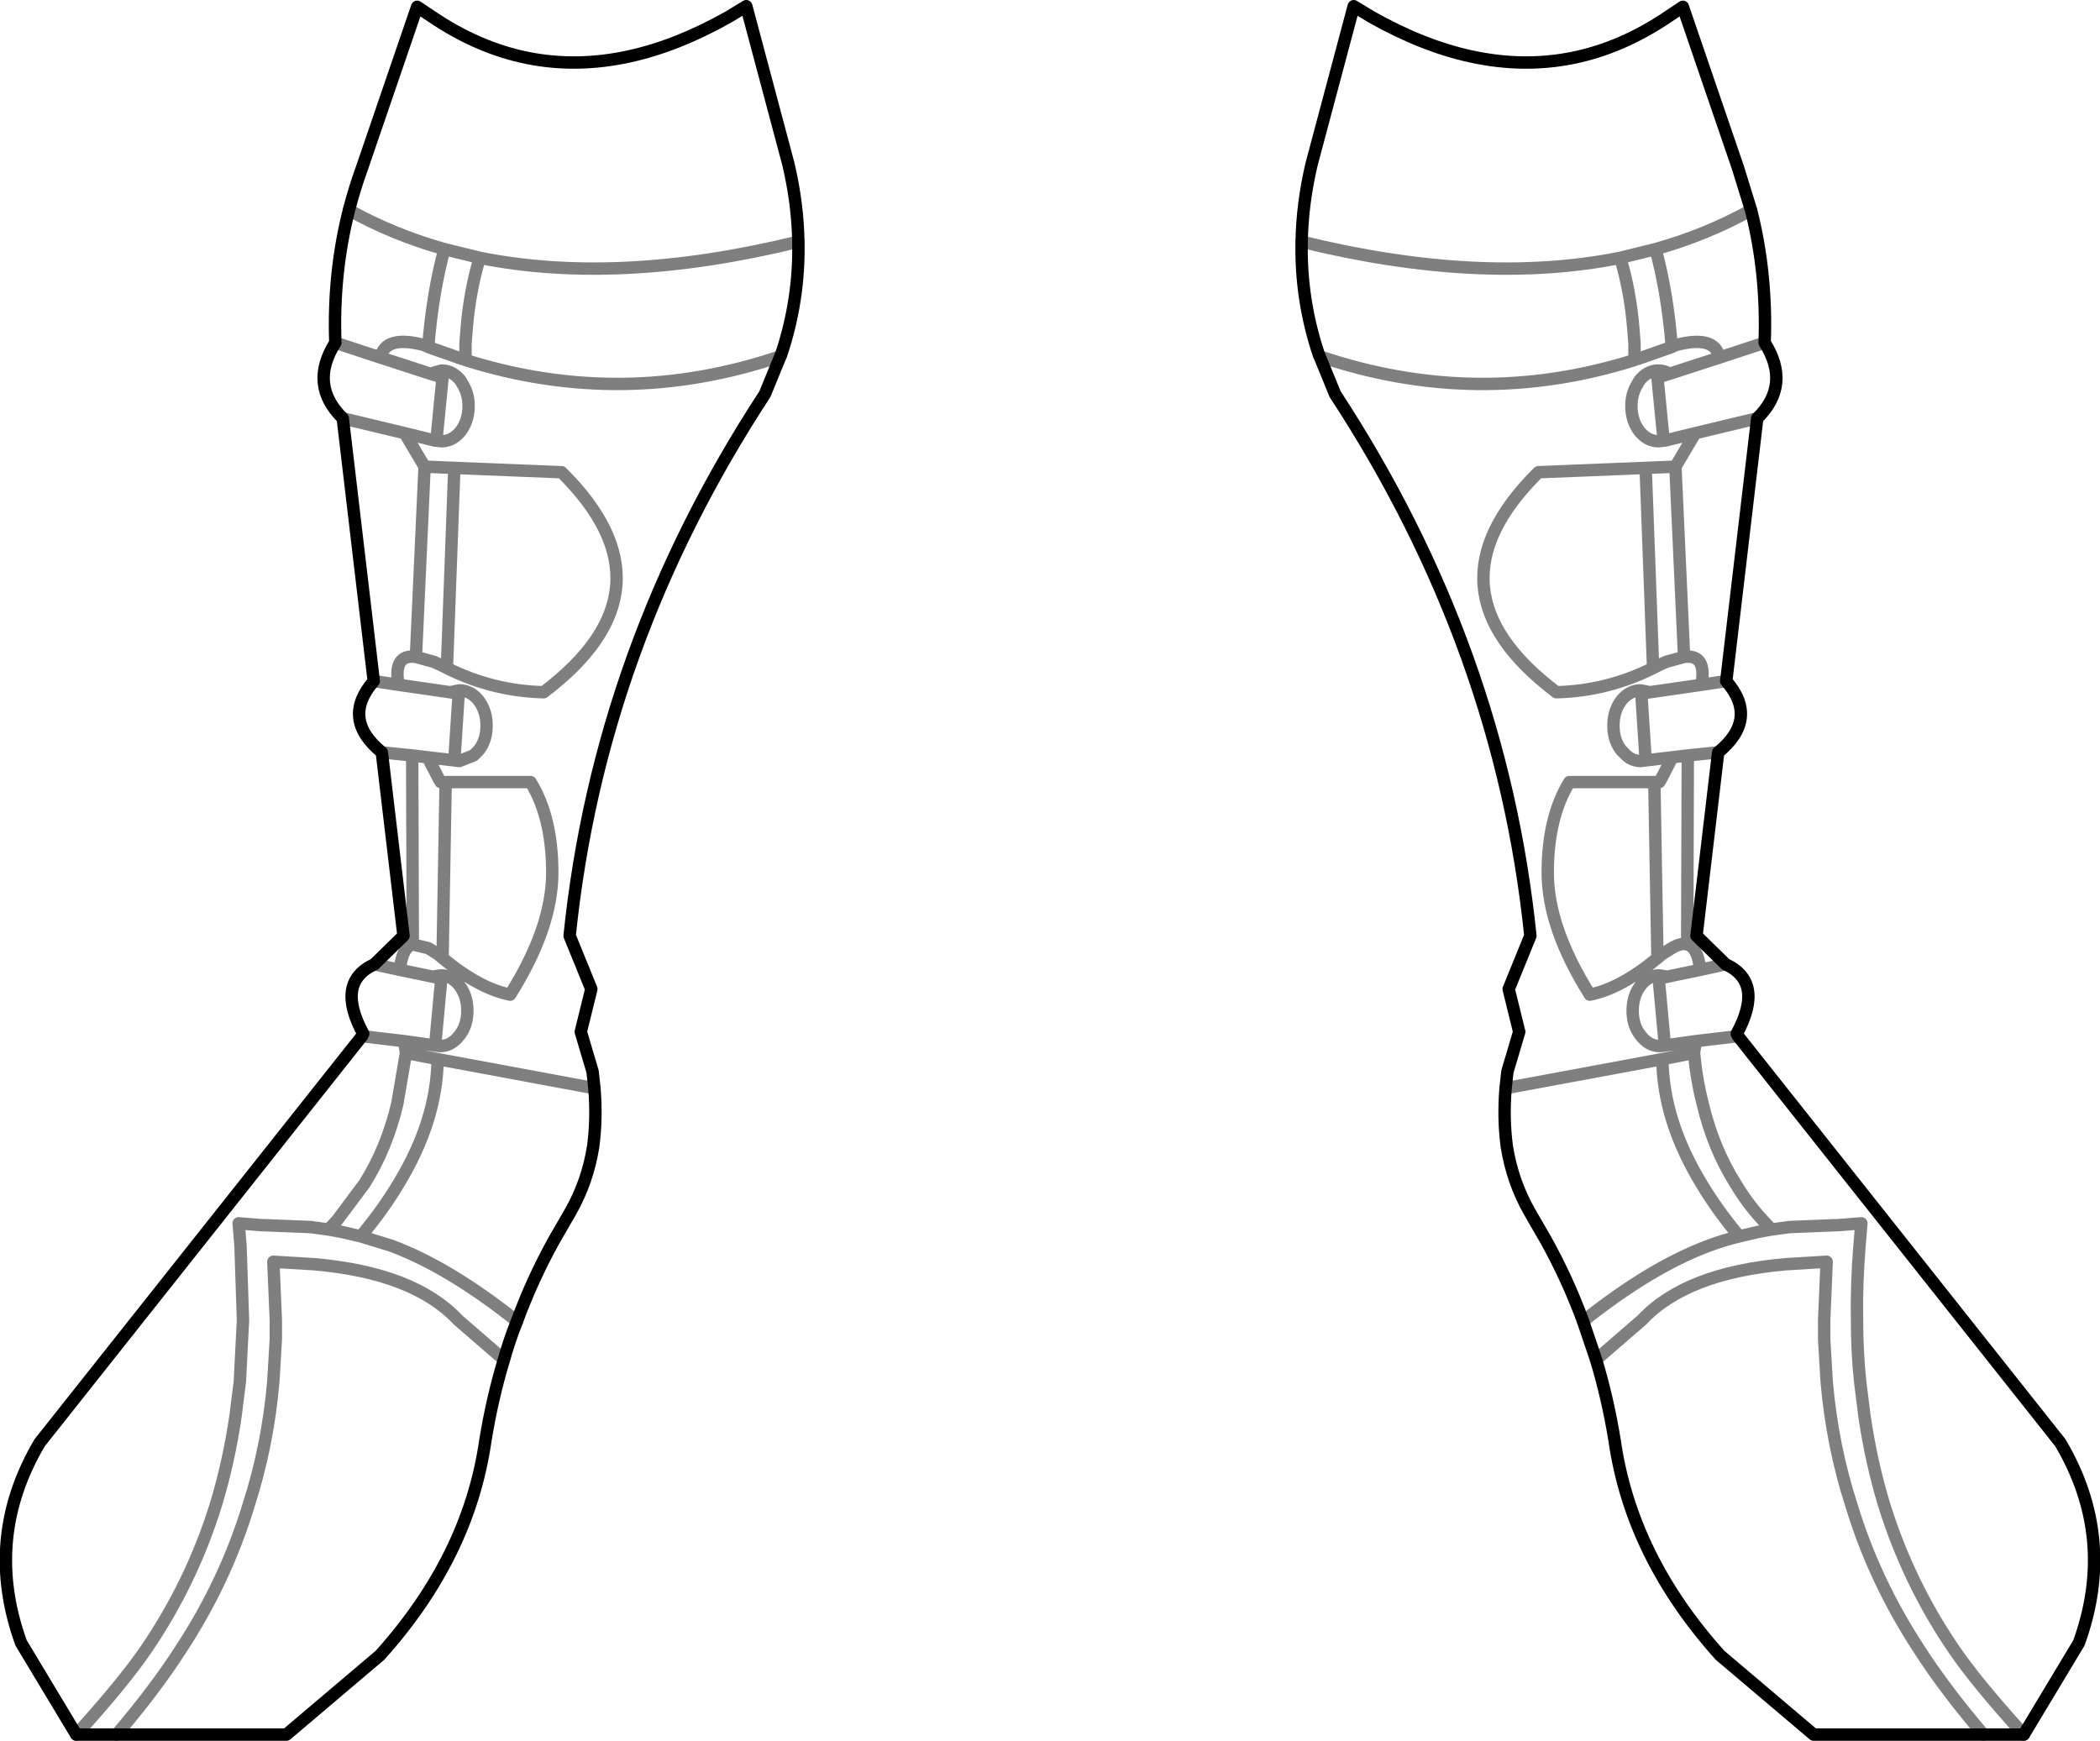<?xml version="1.0" encoding="UTF-8" standalone="no"?>
<svg xmlns:xlink="http://www.w3.org/1999/xlink" height="140.45px" width="169.4px" xmlns="http://www.w3.org/2000/svg">
  <g transform="matrix(1.0, 0.0, 0.0, 1.0, -315.2, -420.05)">
    <path d="M342.25 447.7 Q342.05 442.1 343.35 437.0 343.8 435.25 344.4 433.6 L348.85 420.6 350.05 421.4 Q357.5 426.45 365.95 424.6 369.85 423.75 374.0 421.4 L375.4 420.55 378.8 433.3 Q379.55 436.5 379.6 439.55 379.7 444.25 378.2 448.7 L378.15 448.8 376.9 451.85 Q363.55 472.25 361.15 495.55 L362.9 499.85 362.05 503.3 363.0 506.5 363.15 507.85 Q363.35 510.3 363.05 512.55 362.6 515.4 361.2 517.85 L359.9 520.1 Q358.15 523.25 356.9 526.65 356.3 528.15 355.85 529.75 354.9 532.9 354.35 536.3 353.0 545.65 345.85 553.6 L338.3 560.0 324.6 560.0 321.35 560.0 316.9 552.6 Q313.85 544.15 318.4 536.45 L344.4 503.65 344.5 503.45 Q342.25 499.3 345.4 497.85 L347.75 495.55 346.0 480.75 Q342.7 478.05 345.35 475.0 L342.85 453.8 Q340.1 451.1 342.25 447.7 M456.45 437.0 L455.4 433.6 450.95 420.6 449.75 421.4 Q442.3 426.45 433.85 424.6 429.95 423.75 425.8 421.4 L424.4 420.55 421.0 433.3 Q420.25 436.5 420.2 439.55 420.1 444.25 421.6 448.7 L421.65 448.8 422.9 451.85 Q436.25 472.25 438.65 495.55 L436.9 499.85 437.75 503.3 436.8 506.5 436.65 507.85 M456.95 453.8 Q459.7 451.1 457.55 447.7 457.75 442.1 456.45 437.0 M456.95 453.8 L454.45 475.0 Q457.1 478.05 453.8 480.75 L452.05 495.55 454.4 497.85 Q457.55 499.3 455.3 503.45 L455.4 503.65 481.4 536.45 Q485.95 544.15 482.9 552.6 L478.45 560.0 475.2 560.0 461.5 560.0 453.95 553.6 Q446.8 545.65 445.45 536.3 444.9 532.9 443.95 529.75 L442.9 526.65 Q441.65 523.25 439.9 520.1 L438.6 517.85 Q437.2 515.4 436.75 512.55 436.45 510.3 436.65 507.85" fill="none" stroke="#000000" stroke-linecap="round" stroke-linejoin="round" stroke-width="1.0"/>
    <path d="M420.2 439.55 Q434.7 443.1 445.9 440.85 L448.75 440.15 Q452.85 439.0 456.45 437.0 M421.65 448.8 Q434.35 453.1 447.05 449.1 L447.05 449.0 447.05 447.75 446.95 446.5 Q446.7 443.5 445.9 440.85 M436.65 507.85 L449.3 505.5 451.85 505.0 452.0 504.05 449.5 504.4 449.1 504.45 Q448.2 504.45 447.55 503.6 446.9 502.8 446.9 501.6 446.9 500.4 447.55 499.55 448.1 498.85 448.85 498.75 L448.95 498.75 449.1 498.75 449.7 498.85 452.35 498.3 Q452.15 496.45 451.3 496.25 450.8 496.1 450.05 496.55 L449.25 497.05 448.9 497.35 Q445.95 499.8 443.45 500.3 440.05 494.9 440.05 490.45 440.05 486.0 441.8 483.15 L448.65 483.15 449.05 483.15 449.2 482.9 450.1 481.15 447.95 481.4 447.55 481.45 Q446.9 481.45 446.4 481.0 L446.0 480.6 Q445.35 479.8 445.35 478.6 445.35 477.4 446.0 476.55 446.65 475.75 447.55 475.75 L448.3 475.9 452.45 475.3 Q452.9 472.8 451.05 473.05 L449.6 473.45 449.05 473.7 448.65 473.9 448.55 473.95 Q444.85 475.8 440.75 475.9 429.75 467.6 439.3 458.15 L447.95 457.8 450.35 457.7 451.95 455.0 449.5 455.6 449.4 455.6 449.0 455.65 Q448.1 455.65 447.45 454.85 446.8 454.0 446.8 452.8 446.8 451.85 447.25 451.1 L447.45 450.75 Q448.05 450.0 448.85 449.95 L449.0 449.95 Q449.45 449.95 449.9 450.2 L453.9 448.9 Q453.55 447.05 450.35 447.9 L450.05 448.05 447.35 449.0 447.1 449.05 447.05 449.1 M457.55 447.7 L453.9 448.9 M450.05 448.05 L450.05 447.95 Q449.7 443.65 448.75 440.15 M449.9 450.2 L448.9 450.5 449.4 455.6 M451.95 455.0 L456.95 453.8 M452.45 475.3 L454.45 475.0 M447.95 481.4 L447.6 476.0 447.55 475.75 M448.3 475.9 L447.6 476.0 M450.1 481.15 L451.35 481.0 453.8 480.75 M450.35 457.7 L451.05 473.05 M448.55 473.95 L447.95 457.8 M343.35 437.0 Q346.95 439.0 351.05 440.15 L353.9 440.85 Q365.1 443.1 379.6 439.55 M353.9 440.85 Q353.1 443.5 352.85 446.5 L352.75 447.75 352.75 449.0 352.75 449.1 Q365.45 453.1 378.15 448.8 M342.25 447.7 L345.9 448.9 Q346.25 447.05 349.45 447.9 L349.75 448.05 349.75 447.95 Q350.1 443.65 351.05 440.15 M349.9 450.2 L350.9 450.5 350.4 455.6 350.8 455.65 Q351.7 455.65 352.35 454.85 353.0 454.0 353.0 452.8 353.0 451.85 352.55 451.1 L352.35 450.75 Q351.75 450.0 350.95 449.95 L350.8 449.95 349.9 450.2 345.9 448.9 M349.75 448.05 L352.45 449.0 352.7 449.05 352.75 449.1 M342.85 453.8 L347.85 455.0 350.3 455.6 350.4 455.6 M349.45 457.7 L348.75 473.05 350.2 473.45 350.75 473.7 351.15 473.9 351.25 473.95 351.85 457.8 349.45 457.7 347.85 455.0 M351.85 457.8 L360.5 458.15 Q370.05 467.6 359.05 475.9 354.95 475.8 351.25 473.95 M352.2 476.0 L352.25 475.75 351.5 475.9 352.2 476.0 351.85 481.4 352.25 481.45 353.4 481.0 353.8 480.6 Q354.45 479.8 354.45 478.6 354.45 477.4 353.8 476.55 353.15 475.75 352.25 475.75 M351.5 475.9 L347.35 475.3 345.35 475.0 M348.75 473.05 Q346.9 472.8 347.35 475.3 M345.4 497.85 L347.45 498.3 Q347.65 496.45 348.5 496.25 L348.45 481.0 346.0 480.75 M348.45 481.0 L349.7 481.15 351.85 481.4 M348.5 496.25 L349.75 496.55 350.55 497.05 350.9 497.35 351.15 483.15 350.75 483.15 350.6 482.9 349.7 481.15 M350.9 497.35 Q353.85 499.8 356.35 500.3 359.75 494.9 359.75 490.45 359.75 486.0 358.0 483.15 L351.15 483.15 M347.45 498.3 L350.1 498.85 350.7 498.75 350.85 498.75 350.95 498.75 Q351.7 498.85 352.25 499.55 352.9 500.4 352.9 501.6 352.9 502.8 352.25 503.6 351.6 504.45 350.7 504.45 L350.3 504.4 347.8 504.05 347.95 505.0 350.5 505.5 363.15 507.85 M350.85 498.75 L350.8 499.0 350.3 504.4 M350.8 499.0 L350.1 498.85 M344.4 503.65 L347.8 504.05 M321.35 560.0 Q325.2 555.75 327.0 553.1 330.65 547.75 332.6 541.5 333.65 538.05 334.2 534.3 L334.55 531.5 334.8 526.55 334.6 520.55 334.45 518.75 336.35 518.9 336.5 518.9 340.25 519.05 341.7 519.25 342.4 518.5 344.6 515.55 Q346.4 512.7 347.25 509.1 L347.95 505.0 M350.5 505.5 Q350.45 510.45 347.35 515.55 346.1 517.65 344.3 519.8 L346.75 520.55 Q351.45 522.3 356.9 526.65 M344.3 519.8 L342.8 519.45 342.0 519.3 341.7 519.25 M355.85 529.75 L352.15 526.55 Q348.6 522.75 340.55 522.05 L337.25 521.85 337.45 526.55 337.45 528.1 337.25 531.5 Q336.8 536.7 335.25 541.5 333.4 547.6 329.8 553.1 327.75 556.3 324.6 560.0 M454.4 497.85 L452.35 498.3 M448.95 498.75 L449.0 499.0 449.7 498.85 M452.0 504.05 L455.4 503.65 M449.5 504.4 L449.0 499.0 M449.3 505.5 Q449.35 510.45 452.45 515.55 453.7 517.65 455.5 519.8 L457.0 519.45 457.8 519.3 458.1 519.25 457.4 518.5 Q456.15 517.15 455.2 515.55 453.4 512.7 452.55 509.1 452.05 507.15 451.85 505.0 M478.45 560.0 Q474.6 555.75 472.8 553.1 469.15 547.75 467.2 541.5 466.15 538.05 465.6 534.3 L465.25 531.5 Q465.0 529.1 465.0 526.55 464.95 523.65 465.2 520.55 L465.35 518.75 463.45 518.9 463.3 518.9 459.55 519.05 458.1 519.25 M443.95 529.75 L447.65 526.55 Q451.2 522.75 459.25 522.05 L462.55 521.85 462.35 526.55 462.35 528.1 462.55 531.5 Q463.0 536.7 464.55 541.5 466.4 547.6 470.0 553.1 472.05 556.3 475.2 560.0 M455.5 519.8 Q454.25 520.1 453.05 520.55 448.35 522.3 442.9 526.65 M448.65 483.15 L448.9 497.35 M451.3 496.25 L451.35 481.0" fill="none" stroke="#000000" stroke-linecap="round" stroke-linejoin="round" stroke-opacity="0.502" stroke-width="1.0"/>
  </g>
</svg>
